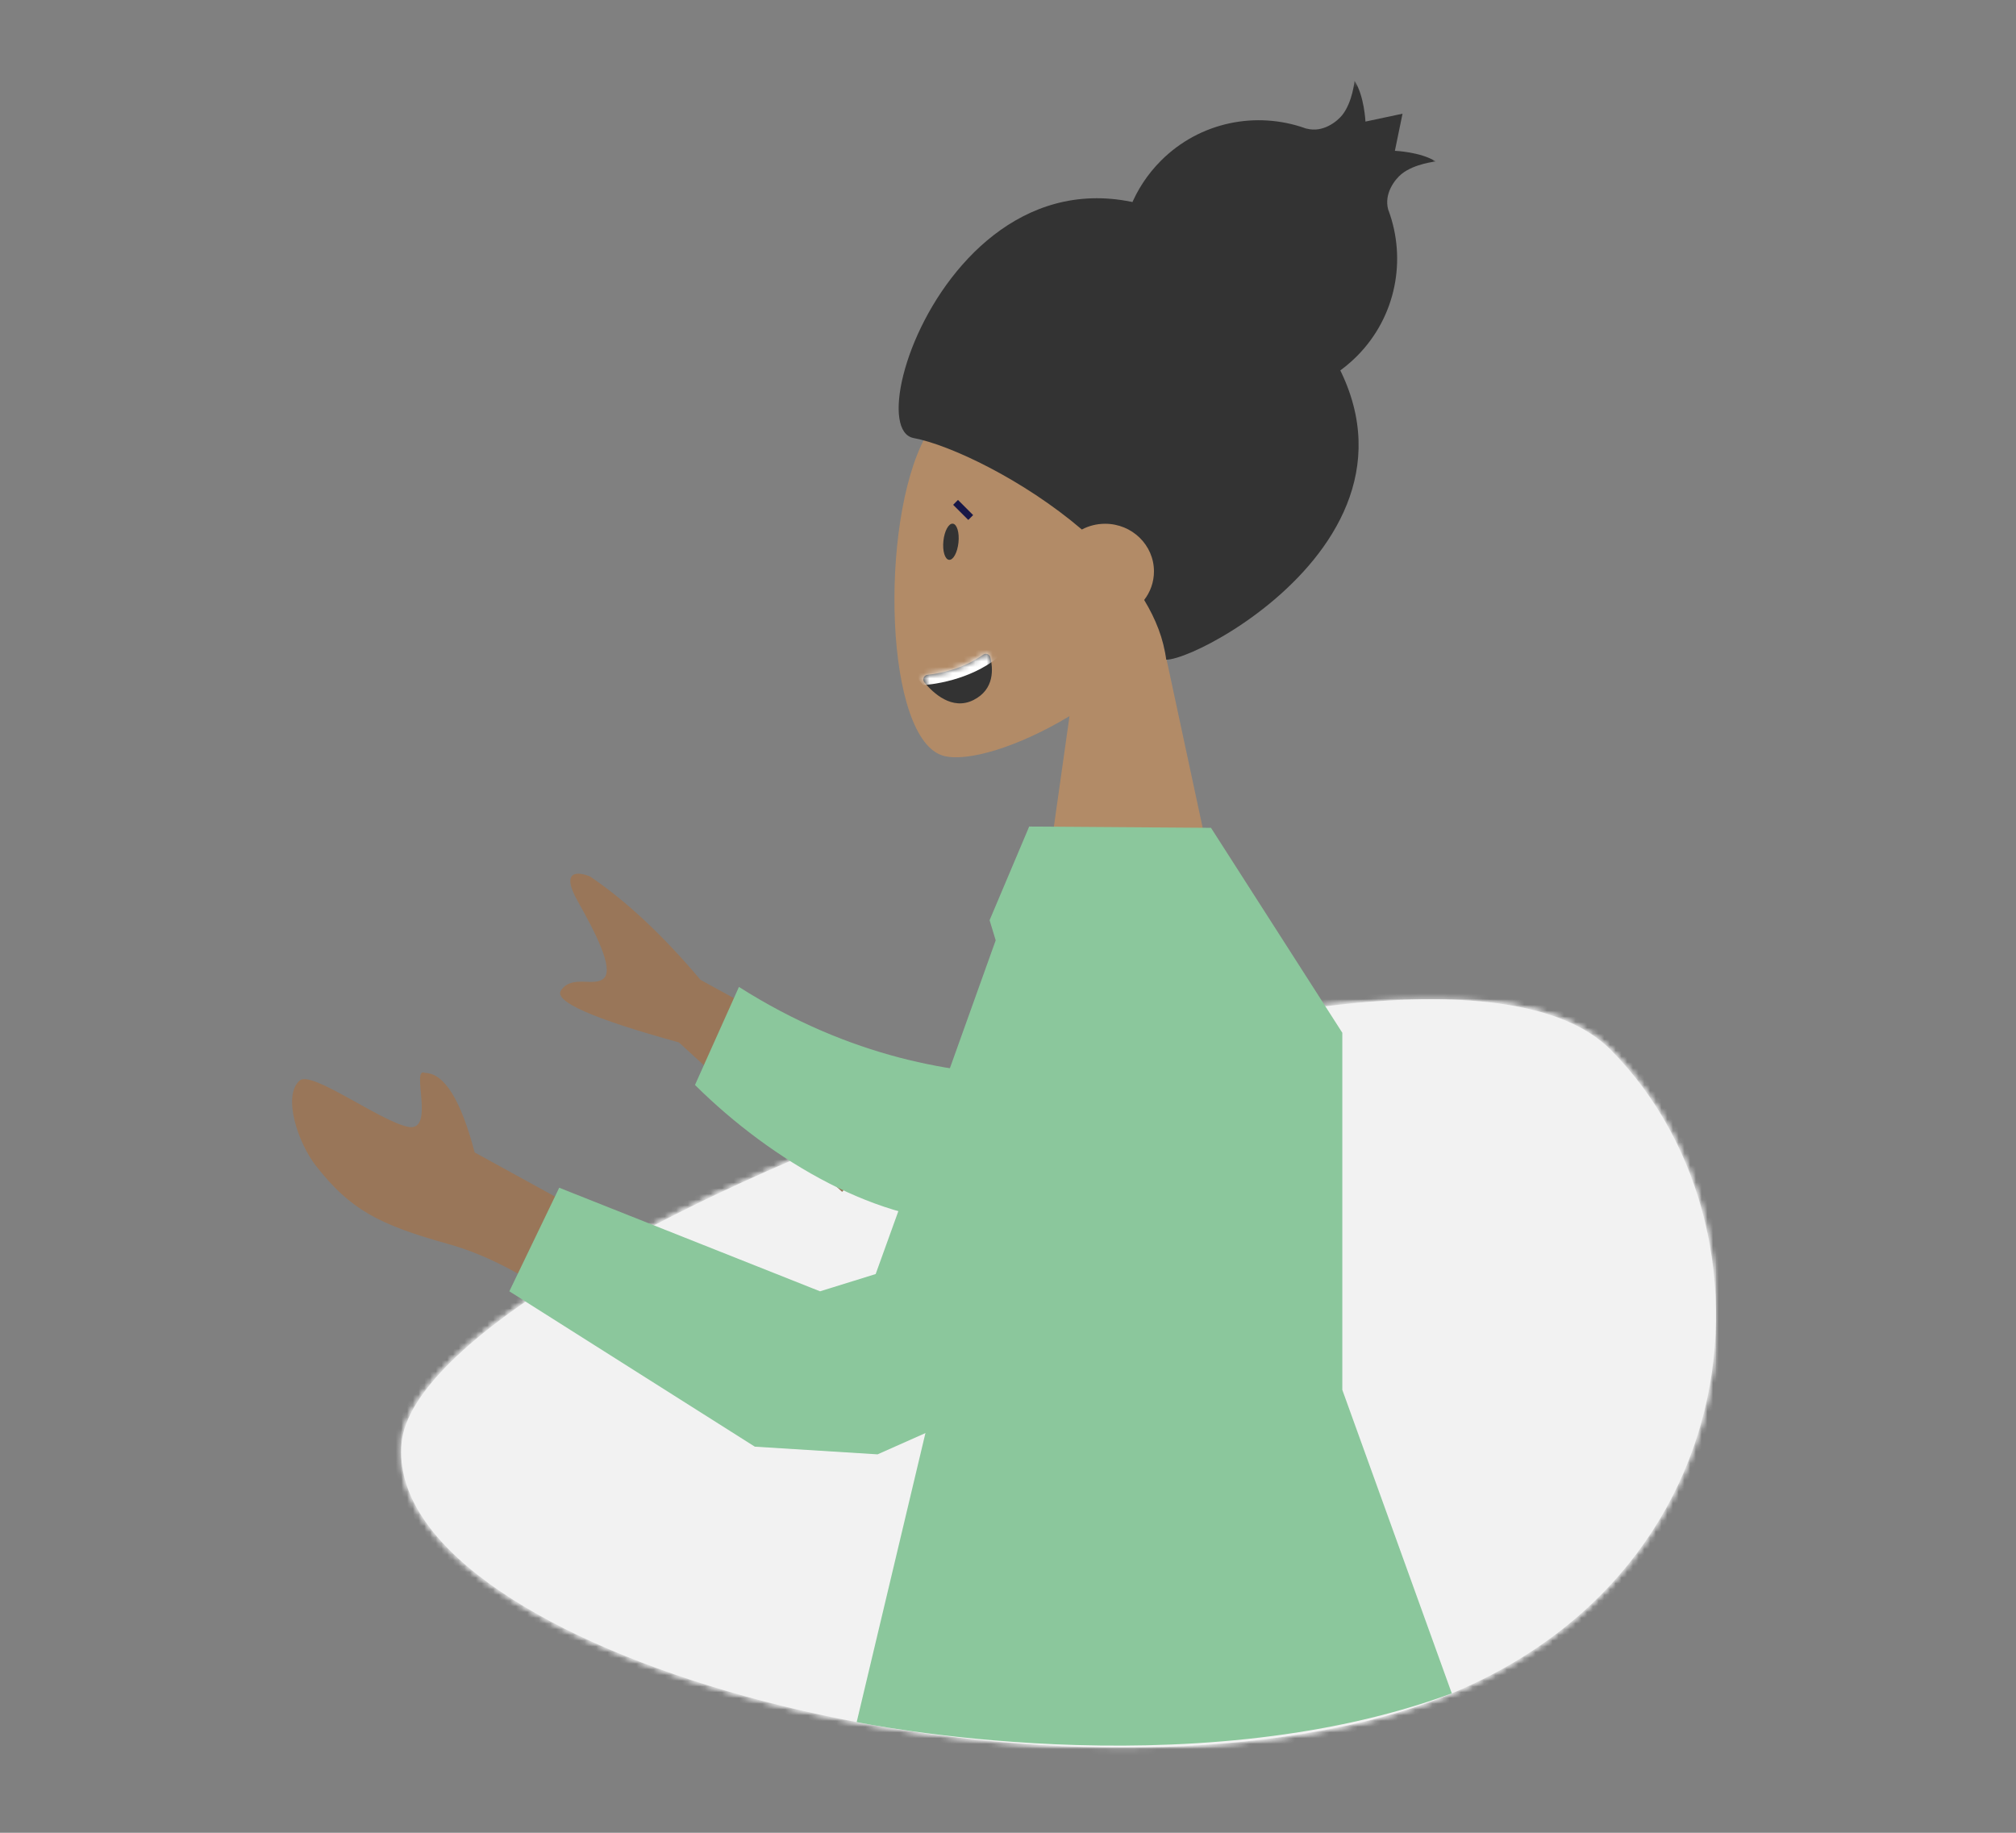 <?xml version="1.0" encoding="UTF-8"?>
<svg width="352px" height="320px" viewBox="0 0 352 320" version="1.1" xmlns="http://www.w3.org/2000/svg" xmlns:xlink="http://www.w3.org/1999/xlink">
    <rect x="0" y="0" width="352" height="320" fill="#808080" stroke="none"/>
    <!-- Generator: Sketch 63.1 (92452) - https://sketch.com -->
    <title>Mascotte/Profil/2@1x</title>
    <desc>Created with Sketch.</desc>
    <defs>
        <polygon id="path-1" points="0.038 0.337 55.088 0.337 55.088 55.535 0.038 55.535"></polygon>
        <path d="M0.519,77.966 C-2.748,112.591 99.528,142.607 167.723,126.847 L167.723,126.847 C235.916,111.085 244.153,42.104 211.612,9.31 L211.612,9.31 C205.495,3.145 194.336,0.5 180.221,0.5 L180.221,0.5 C119.251,0.502 3.172,49.851 0.519,77.966 L0.519,77.966 Z" id="path-3"></path>
        <path d="M180.221,0.5 C119.251,0.502 3.172,49.851 0.519,77.966 L0.519,77.966 C0.471,78.479 0.446,78.993 0.443,79.504 L0.443,79.504 L0.443,79.67 C0.571,107.046 65.854,131.085 126.3,131.155 L126.3,131.155 L126.832,131.155 C141.046,131.138 154.978,129.792 167.723,126.847 L167.723,126.847 C235.916,111.085 244.153,42.104 211.612,9.31 L211.612,9.31 C205.496,3.145 194.338,0.5 180.225,0.5 L180.225,0.5 C180.224,0.5 180.223,0.5 180.221,0.5 L180.221,0.5 Z" id="path-5"></path>
        <path d="M10.778,0.403 C7.323,2.855 3.369,3.617 1.243,3.854 L1.243,3.854 C0.559,3.931 0.23,4.742 0.673,5.269 L0.673,5.269 C2.23,7.127 5.477,10.109 9.164,8.265 L9.164,8.265 C12.866,6.413 12.587,2.793 12.133,0.892 L12.133,0.892 C12.034,0.482 11.672,0.237 11.293,0.237 L11.293,0.237 C11.117,0.237 10.937,0.29 10.778,0.403 L10.778,0.403 Z" id="path-7"></path>
    </defs>
    <g id="Mascotte/Profil/2" stroke="none" stroke-width="1" fill="none" fill-rule="evenodd">
        <g id="Group-36" transform="translate(51, 13.5)">
            <g id="Group-6" transform="translate(18.6, 0.263)">
                <g id="Group-3" transform="translate(126, 0)">
                    <mask id="mask-2" fill="white">
                        <use xlink:href="#path-1"></use>
                    </mask>
                    <g id="Clip-2"></g>
                    <path d="M40.907,0.337 C42.608,2.961 42.814,7.464 42.814,7.464 L49.286,6.09 L47.951,12.57 C47.951,12.57 52.456,12.749 55.088,14.433 C55.088,14.433 51.35,14.807 49.111,16.62 C47.974,17.541 46.005,20.034 46.789,22.854 L46.828,22.944 C50.012,31.512 48.194,41.522 41.322,48.424 C31.908,57.877 16.609,57.911 7.153,48.492 C-2.305,39.077 -2.337,23.777 7.078,14.321 C13.894,7.479 23.786,5.599 32.318,8.636 C32.396,8.662 32.479,8.69 32.56,8.716 L32.537,8.688 C35.362,9.456 37.843,7.473 38.758,6.329 C40.557,4.078 40.907,0.337 40.907,0.337" id="Fill-1" fill="#333333" mask="url(#mask-2)"></path>
                </g>
                <path d="M0.519,238.166 C3.786,203.542 179.071,136.714 211.612,169.509 C244.153,202.304 235.916,271.286 167.722,287.046 C99.529,302.807 -2.748,272.79 0.519,238.166" id="Fill-4" fill="#F2F2F2"></path>
            </g>
            <g id="Group-9" transform="translate(18.6, 160.463)">
                <mask id="mask-4" fill="white">
                    <use xlink:href="#path-3"></use>
                </mask>
                <g id="Clip-8"></g>
                <polygon id="Fill-7" fill="#F2F2F2" mask="url(#mask-4)" points="0.443 131.155 230.015 131.155 230.015 0.5 0.443 0.5"></polygon>
            </g>
            <g id="Group-12" transform="translate(18.6, 160.463)">
                <mask id="mask-6" fill="white">
                    <use xlink:href="#path-5"></use>
                </mask>
                <g id="Clip-11"></g>
                <polygon id="Fill-10" fill="#F2F2F2" mask="url(#mask-6)" points="-2.202 133.8 232.66 133.8 232.66 -2.144 -2.202 -2.144"></polygon>
            </g>
            <g id="Group-23" transform="translate(105, 20.663)">
                <path d="M5.514,42.233 C-2.514,57.195 -1.56,95.15 8.815,97.824 C12.953,98.891 21.766,96.279 30.738,90.872 L25.107,130.707 L58.355,130.707 L46.91,77.358 C53.293,69.866 57.613,60.683 56.891,50.394 C54.811,20.747 13.542,27.27 5.514,42.233" id="Fill-13" fill="#B28B67"></path>
                <path d="M3.519,42.316 C9.878,43.51 22.683,49.58 32.894,58.288 C34.101,57.649 35.485,57.285 36.957,57.285 C41.667,57.285 45.485,61.007 45.485,65.598 C45.485,67.472 44.849,69.2 43.776,70.59 C45.797,73.921 47.176,77.421 47.628,81.019 C54.633,81.019 108.58,51.268 63.286,12.734 C17.308,-26.381 -7.539,40.24 3.519,42.316" id="Fill-15" fill="#333333"></path>
                <path d="M8.721,60.29 C8.54,62.033 8.982,63.507 9.709,63.583 C10.435,63.658 11.171,62.306 11.352,60.563 C11.532,58.819 11.09,57.345 10.364,57.269 C9.637,57.194 8.901,58.547 8.721,60.29" id="Fill-17" fill="#333333"></path>
                <line x1="10.844" y1="53.55" x2="13.489" y2="56.194" id="Stroke-19" stroke="#191847" stroke-width="1.2"></line>
                <path d="M5.945,83.665 C8.06,83.439 12.125,82.682 15.652,80.15 C16.118,79.816 16.772,80.045 16.91,80.601 C17.377,82.476 17.726,86.184 13.964,88.065 C10.218,89.939 6.924,86.829 5.398,84.98 C4.987,84.482 5.303,83.734 5.945,83.665" id="Fill-21" fill="#333333"></path>
            </g>
            <g id="Group-26" transform="translate(109.8, 100.463)">
                <mask id="mask-8" fill="white">
                    <use xlink:href="#path-7"></use>
                </mask>
                <g id="Clip-25"></g>
                <path d="M0.418,5.647 C0.418,5.647 2.689,5.546 5.67,4.693 C8.071,4.008 10.932,2.834 13.442,0.834 L13.254,-3.394 L3.237,-2.42 L-2.365,2.593 L0.418,5.647 Z" id="Fill-24" fill="#FFFFFF" mask="url(#mask-8)"></path>
            </g>
            <g id="Group-35" transform="translate(0, 130.463)">
                <path d="M23.21,43.367 C26.572,43.425 29.46,48.052 31.877,57.248 L49.102,66.711 L48.121,83.996 C40.684,78.629 33.766,75.052 27.367,73.268 C15.13,69.856 10.178,67.251 4.198,59.631 C0.998,55.554 -1.717,47.358 1.329,44.689 C3.387,42.885 15.335,51.771 20.23,52.779 C25.124,53.786 20.627,42.165 23.21,43.367 M52.029,9.07 C58.358,13.354 64.783,19.369 71.304,27.113 L110.518,48.59 L96.037,64.132 L67.543,38.043 C52.533,33.906 45.669,30.881 46.95,28.965 C48.872,26.091 52.891,28.508 54.502,26.778 C56.113,25.049 53.039,19.002 49.876,13.388 C46.713,7.774 50.095,8.263 52.029,9.07" id="Fill-27" fill="#997659"></path>
                <path d="M129.615,43.805 C115.88,43.66 97.564,40.76 78.021,28.354 L70.346,45.47 C83.826,58.848 102.781,69.84 119.354,69.374 C132.415,69.008 139.091,53.209 129.615,43.805" id="Fill-29" fill="#8BC79C"></path>
                <path d="M160.445,0.575 L128.7,0.349 L121.025,38.324 L115.844,55.686 L119.354,69.375 L98.58,156.71 C98.58,156.71 156.365,168.706 202.49,151.701 L183.373,98.707 L183.373,36.358 L160.445,0.575 Z" id="Fill-31" fill="#8BC79C"></path>
                <polygon id="Fill-33" fill="#8BC79C" points="140.352 3.757 128.7 0.349 121.786 16.706 122.85 20.214 114.314 44.05 101.894 78.484 92.183 81.497 46.638 63.414 37.931 81.497 80.796 108.623 102.229 109.963 111.271 105.944 130.98 89.2 136.685 10.959"></polygon>
            </g>
        </g>
    </g>
</svg>